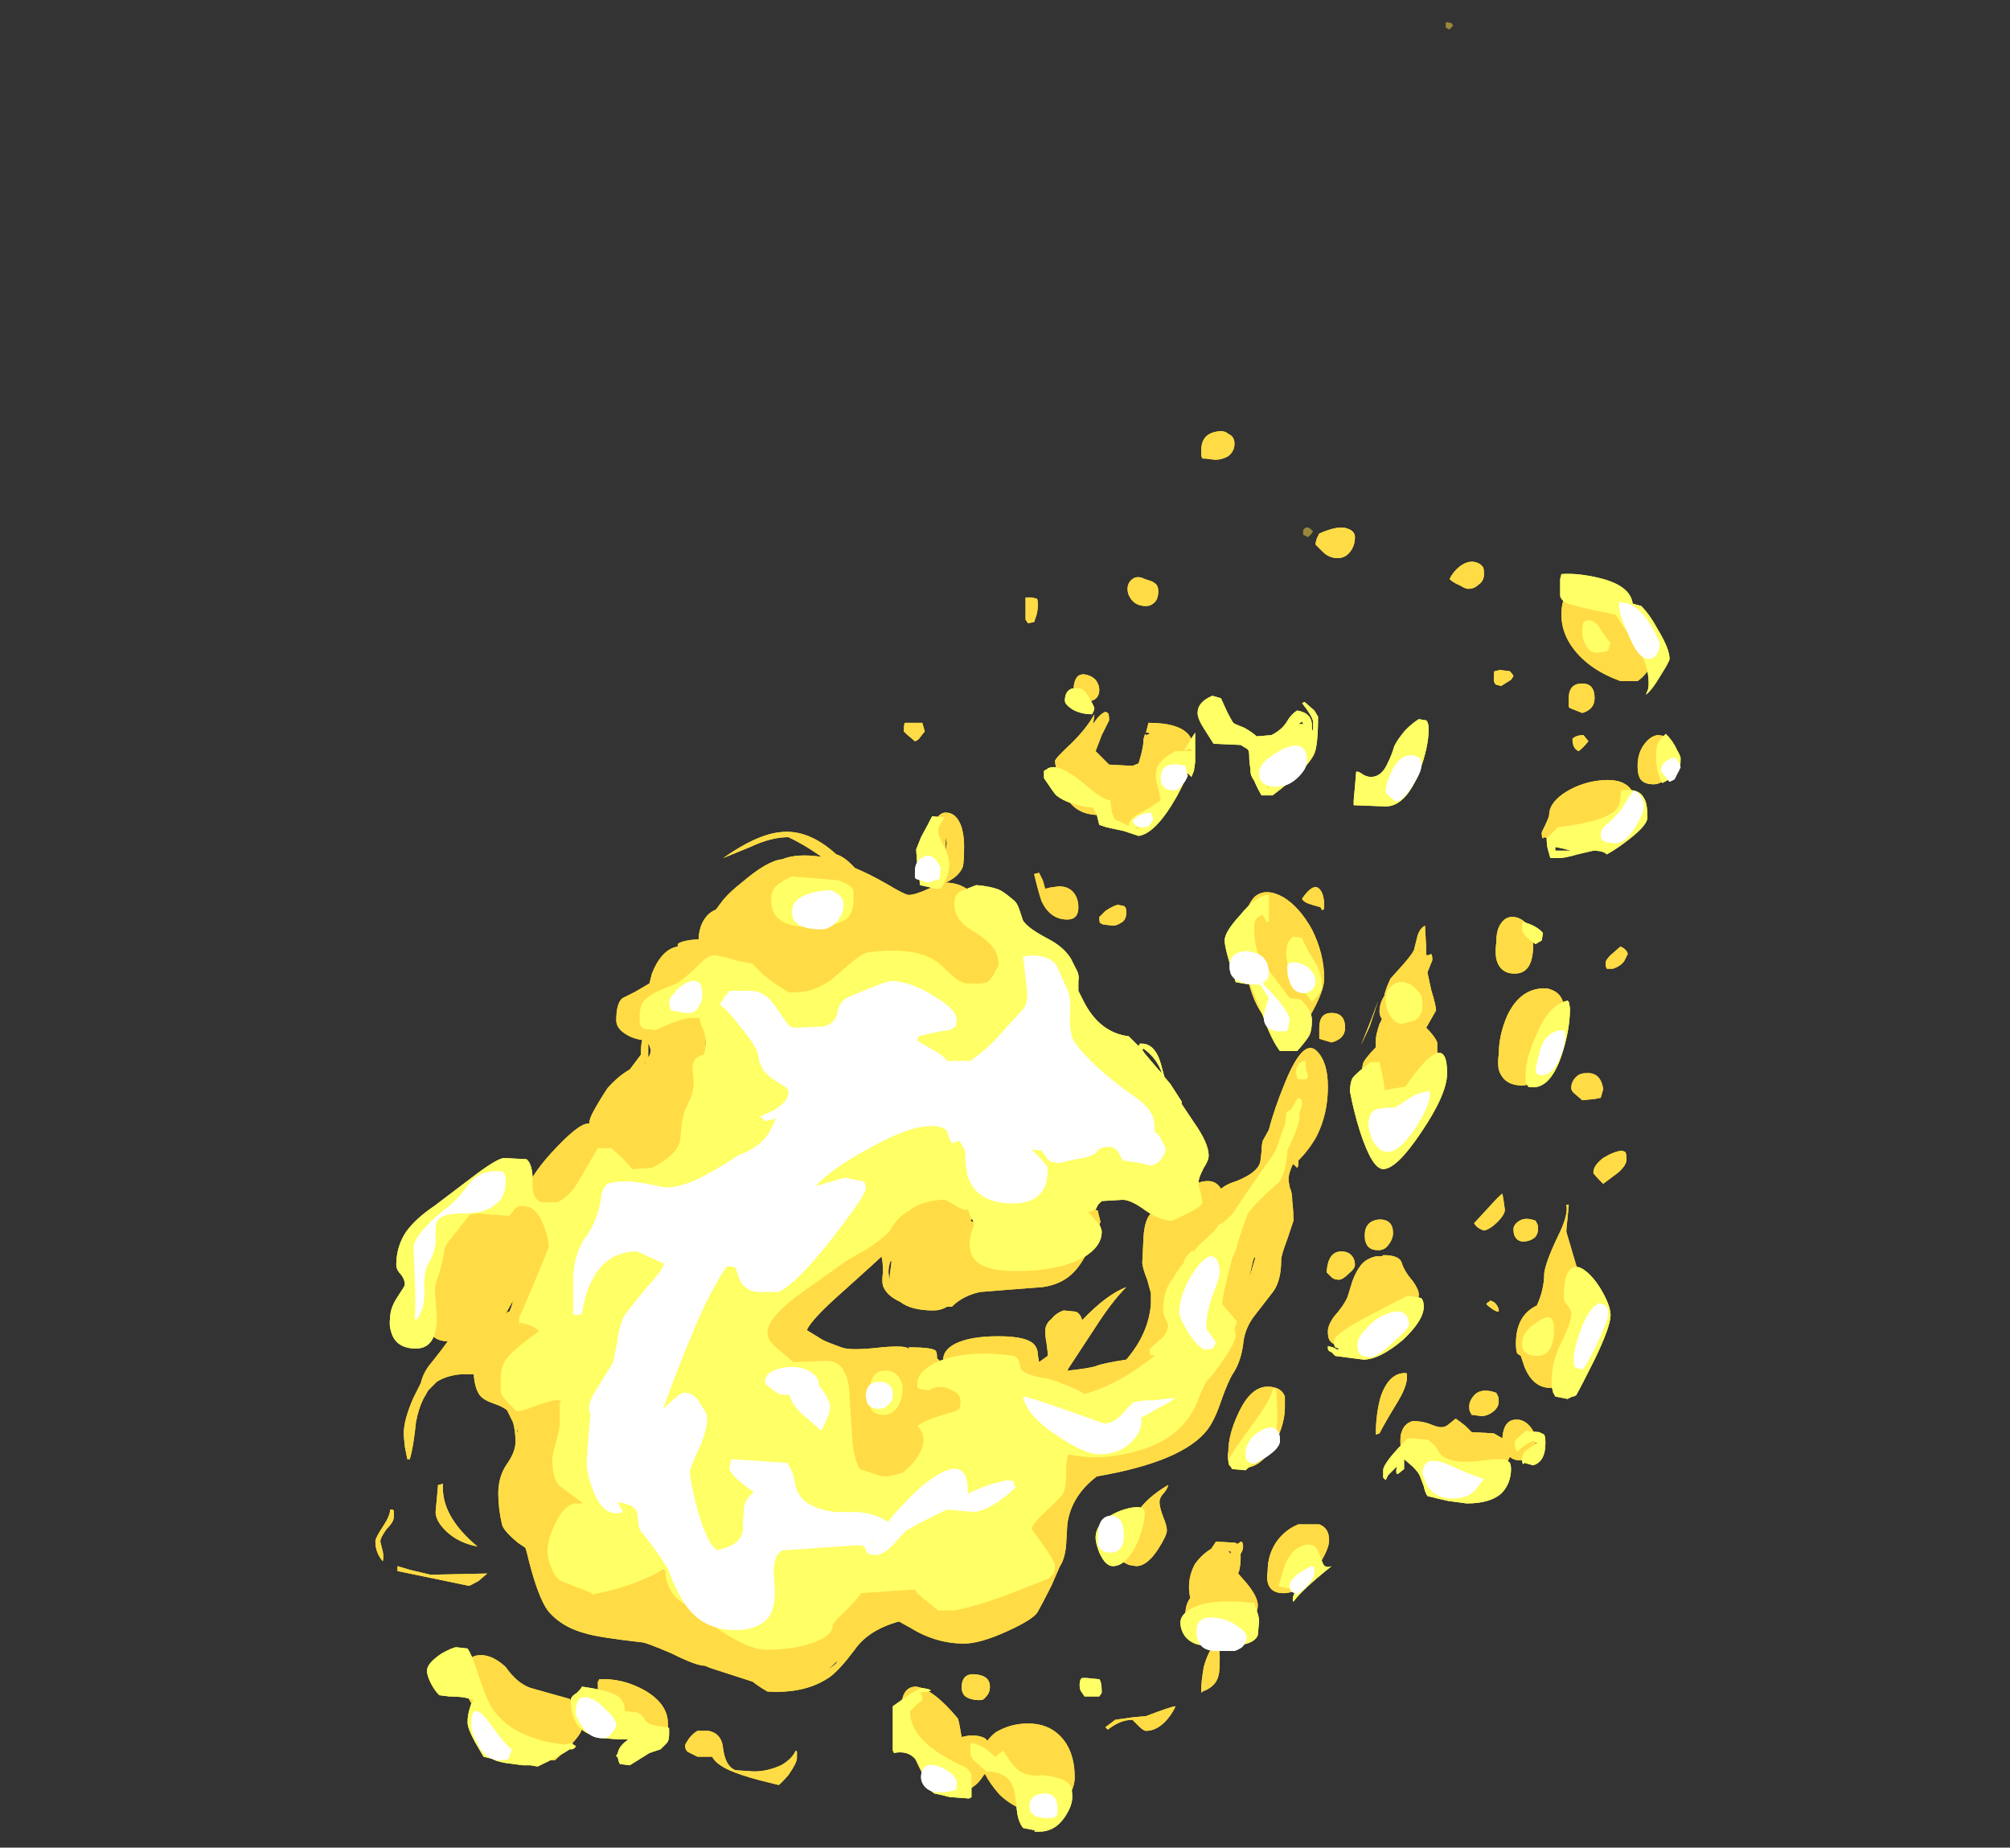 <?xml version="1.0" encoding="UTF-8" standalone="no"?>
<svg xmlns:ffdec="https://www.free-decompiler.com/flash" xmlns:xlink="http://www.w3.org/1999/xlink" ffdec:objectType="frame" height="526.05px" width="572.4px" xmlns="http://www.w3.org/2000/svg">
  <rect width="100%" height="100%" fill="#333333" stroke="none"/>
  <g transform="matrix(1.0, 0.0, 0.0, 1.0, 259.95, 395.85)">
    <use ffdec:characterId="1516" height="20.95" transform="matrix(7.0, 0.0, 0.0, 7.0, 111.15, -389.55)" width="6.1" xlink:href="#shape0"/>
    <use ffdec:characterId="1517" height="56.95" transform="matrix(7.0, 0.0, 0.0, 7.0, -153.05, -273.0)" width="53.1" xlink:href="#shape1"/>
    <use ffdec:characterId="1517" height="56.95" transform="matrix(7.0, 0.0, 0.0, 7.0, -153.05, -273.0)" width="53.1" xlink:href="#shape1"/>
  </g>
  <defs>
    <g id="shape0" transform="matrix(1.0, 0.0, 0.0, 1.0, -5.6, 20.25)">
      <path d="M11.7 -20.1 L11.55 -19.95 11.45 -20.0 Q11.4 -20.0 11.4 -20.1 11.4 -20.3 11.45 -20.25 L11.65 -20.2 11.7 -20.1 M5.95 0.55 L5.8 0.7 5.6 0.6 5.6 0.45 Q5.6 0.4 5.65 0.35 5.7 0.3 5.8 0.3 5.9 0.35 6.0 0.45 L5.95 0.55" fill="#ffdc45" fill-opacity="0.498" fill-rule="evenodd" stroke="none"/>
    </g>
    <g id="shape1" transform="matrix(1.0, 0.0, 0.0, 1.0, 28.65, 51.6)">
      <path d="M24.0 -37.65 Q23.7 -37.25 23.35 -37.25 22.85 -37.25 22.75 -37.6 22.7 -37.75 22.7 -38.0 22.7 -38.5 22.95 -38.85 23.2 -39.2 23.5 -39.25 23.8 -39.25 24.05 -39.05 24.3 -38.75 24.3 -38.25 L24.0 -37.65 M16.4 -46.1 Q16.45 -46.05 16.45 -45.8 16.45 -45.5 16.2 -45.35 16.05 -45.2 15.8 -45.2 15.7 -45.2 15.45 -45.35 15.2 -45.45 15.05 -45.6 15.2 -45.9 15.45 -46.1 15.9 -46.45 16.3 -46.2 L16.4 -46.1 M19.6 -44.15 Q19.6 -45.05 20.2 -45.3 L21.55 -45.15 Q22.35 -44.8 22.9 -44.1 23.55 -43.35 23.55 -42.6 23.1 -41.7 22.7 -41.45 L22.0 -41.45 Q20.75 -41.9 20.1 -42.75 19.6 -43.4 19.6 -44.15 M6.05 -50.6 Q5.8 -50.45 5.5 -50.45 L5.1 -50.5 5.0 -50.5 4.95 -50.6 Q4.95 -50.65 4.95 -50.85 4.95 -51.5 5.6 -51.6 5.9 -51.65 6.05 -51.5 6.3 -51.4 6.3 -51.1 6.3 -50.8 6.05 -50.6 M2.05 -44.85 Q1.95 -45.0 1.95 -45.2 1.95 -45.45 2.15 -45.6 2.35 -45.75 2.65 -45.6 L2.95 -45.5 3.1 -45.4 Q3.2 -45.3 3.2 -45.1 3.2 -44.8 3.05 -44.65 2.9 -44.5 2.7 -44.5 2.25 -44.5 2.05 -44.85 M11.0 -46.7 Q10.8 -46.45 10.5 -46.45 10.15 -46.45 9.9 -46.7 L9.6 -47.0 Q9.6 -47.1 9.65 -47.25 L9.75 -47.45 Q10.55 -47.8 10.9 -47.65 11.2 -47.55 11.2 -47.3 11.2 -46.95 11.0 -46.7 M2.95 -39.35 L2.95 -39.35 M0.65 -41.5 Q0.8 -41.3 0.8 -41.1 0.8 -40.75 0.5 -40.65 L-0.1 -40.4 -0.25 -41.0 Q-0.25 -41.85 0.3 -41.7 0.5 -41.65 0.65 -41.5 M0.9 -39.25 L0.65 -38.6 1.2 -38.05 2.15 -38.0 2.4 -38.1 2.5 -38.45 Q2.6 -38.85 2.6 -39.05 L2.6 -39.1 2.65 -39.25 2.65 -39.3 2.7 -39.25 2.85 -39.3 2.8 -39.35 2.7 -39.35 2.8 -39.75 Q4.05 -39.75 4.45 -39.25 4.6 -39.05 4.65 -38.8 L4.6 -38.55 Q4.6 -38.0 3.8 -36.75 2.95 -35.3 2.15 -35.3 L0.8 -36.0 Q0.1 -36.0 -0.3 -36.4 -0.6 -36.7 -0.65 -37.05 L-0.85 -37.6 Q-1.0 -38.0 -1.0 -38.2 -1.0 -38.3 -0.3 -38.95 0.3 -39.55 0.6 -40.1 L0.55 -39.7 Q0.8 -40.1 1.05 -40.2 L1.15 -40.15 Q1.2 -40.1 1.2 -39.85 L0.9 -39.25 M0.2 -38.65 L0.2 -38.65 M1.8 -32.3 Q1.9 -32.25 1.9 -32.05 1.9 -31.7 1.65 -31.6 1.5 -31.5 1.35 -31.5 L0.95 -31.55 0.85 -31.6 Q0.8 -31.6 0.8 -31.85 L1.05 -32.1 Q1.35 -32.3 1.55 -32.35 L1.8 -32.3 M9.45 -32.35 Q9.1 -32.45 9.05 -32.6 9.5 -33.25 9.75 -33.0 9.95 -32.8 9.95 -32.3 9.95 -32.1 9.85 -32.15 L9.8 -32.25 9.45 -32.35 M8.3 -32.65 Q8.95 -32.25 9.45 -31.35 9.95 -30.35 9.95 -29.35 9.95 -28.95 9.6 -28.25 9.15 -27.3 8.55 -27.3 7.4 -27.3 6.9 -29.1 6.65 -29.95 6.65 -30.85 6.65 -32.25 7.15 -32.7 7.6 -33.05 8.3 -32.65 M20.7 -39.0 Q20.45 -38.7 20.3 -38.6 20.05 -38.7 20.05 -39.1 20.2 -39.25 20.5 -39.25 L20.7 -39.0 M20.45 -40.15 L19.95 -40.35 19.9 -40.4 Q19.9 -40.55 19.9 -40.75 19.9 -41.35 20.45 -41.35 20.95 -41.35 20.95 -40.75 20.95 -40.3 20.45 -40.15 M17.55 -41.5 L17.15 -41.25 16.95 -41.3 Q16.85 -41.35 16.85 -41.55 16.85 -41.9 16.9 -41.85 L17.1 -41.9 17.5 -41.85 Q17.6 -41.75 17.65 -41.65 L17.55 -41.5 M19.65 -36.85 Q20.15 -37.2 20.8 -37.35 21.55 -37.5 22.0 -37.35 22.55 -37.15 22.55 -36.6 L21.3 -35.25 Q20.35 -34.75 20.0 -34.75 L19.45 -34.9 18.9 -35.1 18.85 -35.05 Q18.8 -35.05 18.8 -35.3 19.1 -35.9 19.1 -36.0 19.1 -36.45 19.65 -36.85 M14.05 -31.5 L14.1 -30.6 14.1 -30.3 14.2 -30.3 14.3 -30.35 Q14.35 -30.3 14.35 -30.1 L14.15 -29.6 14.3 -28.9 Q14.5 -28.25 14.5 -28.05 L14.1 -27.35 Q14.45 -27.0 14.55 -26.75 14.55 -26.65 14.55 -26.35 L14.55 -25.9 14.2 -24.9 Q13.65 -23.75 12.35 -23.75 11.65 -23.75 11.45 -24.35 L11.45 -25.0 Q11.45 -25.65 11.55 -25.95 11.7 -26.2 12.05 -26.55 L12.05 -26.85 Q12.05 -27.05 12.2 -27.5 L12.3 -27.7 Q12.2 -27.85 12.2 -28.0 12.2 -28.35 12.4 -28.65 L12.4 -28.7 Q12.5 -29.05 12.65 -29.35 L13.1 -29.85 Q13.5 -30.3 13.6 -30.5 L13.75 -31.1 Q13.85 -31.4 14.05 -31.5 M13.8 -30.5 L13.85 -30.45 13.8 -30.55 13.8 -30.5 M13.85 -30.35 L13.85 -30.35 M17.15 -31.6 Q17.35 -31.9 17.7 -31.85 18.0 -31.8 18.2 -31.55 18.45 -31.2 18.45 -30.7 18.45 -29.55 17.7 -29.55 17.1 -29.55 16.95 -30.15 16.9 -30.45 16.95 -30.8 16.95 -31.35 17.15 -31.6 M19.65 -28.45 L19.7 -27.85 Q19.7 -27.3 19.25 -26.3 18.7 -25.0 18.0 -25.0 17.25 -25.0 17.05 -25.65 17.0 -25.95 17.05 -26.25 17.05 -27.05 17.4 -27.85 17.95 -29.0 19.0 -28.95 19.5 -28.85 19.65 -28.45 M22.0 -30.65 Q22.25 -30.55 22.3 -30.35 L22.15 -30.05 Q22.0 -29.85 21.7 -29.75 L21.45 -29.75 Q21.4 -29.8 21.4 -30.0 21.4 -30.1 21.6 -30.3 L22.0 -30.65 M21.3 -24.85 L21.2 -24.5 20.95 -24.45 20.45 -24.4 20.1 -24.7 Q20.0 -24.8 20.0 -24.9 20.0 -25.15 20.2 -25.35 20.35 -25.5 20.6 -25.5 21.2 -25.55 21.3 -24.85 M22.2 -22.3 Q22.25 -22.2 22.25 -22.0 22.25 -21.75 21.9 -21.45 L21.3 -21.0 Q20.9 -21.4 20.9 -21.45 20.9 -21.75 21.3 -22.05 21.7 -22.3 22.05 -22.35 L22.2 -22.3 M16.05 -19.4 L16.65 -20.05 Q17.1 -20.55 17.2 -20.6 L17.25 -20.3 17.3 -19.95 Q17.3 -19.75 17.0 -19.45 16.7 -19.15 16.45 -19.1 16.15 -19.2 16.05 -19.4 M12.3 -18.05 L12.35 -18.1 Q13.0 -18.1 13.1 -17.8 13.2 -17.45 13.55 -17.05 13.8 -16.7 13.8 -16.5 13.8 -15.9 12.45 -15.1 11.3 -14.35 11.05 -14.35 10.4 -14.35 10.2 -14.6 10.1 -14.7 10.1 -15.0 10.1 -15.25 10.35 -15.6 10.75 -16.05 10.9 -16.4 L11.1 -17.05 Q11.25 -17.45 11.45 -17.7 11.65 -17.95 12.05 -18.05 L12.3 -18.05 M11.6 -18.9 Q11.6 -19.5 12.2 -19.55 12.75 -19.55 12.75 -19.0 12.75 -18.75 12.55 -18.5 12.4 -18.3 12.15 -18.3 11.75 -18.3 11.65 -18.6 11.6 -18.7 11.6 -18.9 M17.05 -15.9 L17.05 -15.8 Q16.95 -15.8 16.8 -15.9 16.65 -16.0 16.55 -16.1 16.55 -16.15 16.65 -16.2 L16.7 -16.25 Q16.95 -16.2 17.05 -15.9 M19.85 -19.6 Q19.8 -19.2 19.8 -19.05 L20.45 -16.85 19.5 -12.75 19.15 -12.7 Q18.45 -12.7 18.1 -13.55 L17.95 -14.0 17.8 -14.1 Q17.75 -14.25 17.75 -14.5 17.75 -15.65 18.6 -16.05 18.9 -16.7 18.9 -17.35 18.95 -17.8 19.45 -18.85 19.9 -19.75 19.8 -20.15 L19.9 -20.15 19.85 -19.6 M18.55 -19.5 L18.6 -19.4 Q18.65 -19.35 18.65 -19.15 18.65 -19.0 18.55 -18.85 18.35 -18.65 18.0 -18.65 17.8 -18.7 17.75 -18.8 17.65 -18.9 17.65 -19.15 17.65 -19.35 17.9 -19.5 18.15 -19.65 18.55 -19.5 M19.0 -16.15 L19.0 -16.15 M10.25 -27.95 Q10.8 -27.95 10.8 -27.35 10.8 -26.9 10.25 -26.75 L9.75 -26.9 9.75 -27.0 Q9.75 -27.1 9.75 -27.35 9.75 -27.95 10.25 -27.95 M10.1 -24.95 Q10.1 -23.85 9.65 -22.95 9.35 -22.4 8.9 -21.95 L8.9 -21.75 8.85 -21.65 8.7 -21.8 8.65 -21.75 Q8.5 -21.4 8.5 -21.2 8.5 -21.1 8.55 -20.85 8.65 -20.65 8.65 -20.3 8.7 -19.9 8.7 -19.5 L8.45 -18.75 Q8.2 -18.1 8.2 -17.9 8.2 -17.1 7.9 -16.65 L7.05 -15.55 Q6.7 -15.05 6.65 -14.45 6.55 -13.75 6.25 -13.3 6.05 -13.0 5.75 -12.15 5.5 -11.4 5.2 -11.0 4.2 -9.7 0.7 -9.1 -0.35 -8.3 -0.5 -7.15 L-0.55 -6.3 Q-0.6 -5.75 -0.8 -5.45 L-1.15 -4.65 Q-1.45 -4.05 -1.7 -3.6 -1.85 -3.3 -2.95 -2.8 -4.05 -2.3 -4.7 -2.3 -5.85 -2.3 -6.9 -2.95 L-7.35 -3.2 Q-8.6 -2.85 -9.15 -2.05 -9.75 -1.25 -10.15 -0.95 -11.15 -0.25 -12.7 -0.35 -13.05 -0.55 -13.3 -0.75 L-15.0 -1.3 -15.25 -1.4 Q-15.6 -1.4 -16.6 -1.9 -17.65 -2.35 -17.8 -2.35 -19.55 -2.55 -20.05 -2.7 -21.05 -2.95 -21.6 -3.6 -22.05 -4.15 -22.5 -6.05 L-22.55 -6.2 -22.85 -6.4 Q-23.45 -6.9 -23.5 -7.15 -23.65 -7.8 -23.65 -8.4 -23.65 -9.1 -23.3 -9.6 -22.95 -10.1 -22.95 -10.5 -22.95 -10.95 -23.05 -11.3 L-23.3 -11.8 Q-23.5 -11.95 -23.8 -12.05 -24.25 -12.2 -24.4 -12.4 -24.6 -12.65 -24.65 -13.25 L-25.2 -13.25 Q-25.75 -13.2 -26.15 -12.95 L-26.5 -12.6 -26.7 -12.25 Q-26.9 -11.85 -27.0 -11.3 -27.1 -10.3 -27.25 -9.8 L-27.35 -9.8 -27.45 -10.3 -27.5 -10.8 Q-27.5 -11.4 -27.1 -12.3 L-26.8 -12.9 Q-26.7 -13.35 -26.35 -13.75 -25.95 -14.25 -25.7 -14.6 L-25.75 -14.6 Q-26.25 -14.6 -26.5 -15.05 L-26.6 -15.55 -25.9 -18.35 Q-24.9 -20.5 -23.25 -20.5 L-22.65 -20.4 Q-22.45 -21.2 -21.5 -22.25 -20.4 -23.45 -20.0 -23.45 L-19.95 -23.45 Q-19.95 -23.65 -19.75 -24.0 -19.5 -24.45 -19.2 -24.9 -18.75 -25.4 -18.3 -25.65 L-17.85 -26.25 Q-17.85 -26.6 -17.8 -26.85 -18.15 -26.9 -18.4 -27.05 -18.85 -27.3 -18.85 -27.65 -18.85 -28.35 -18.6 -28.55 L-18.1 -28.8 -17.5 -29.15 -17.4 -29.55 Q-17.0 -30.55 -16.35 -30.65 L-16.35 -30.75 Q-16.2 -30.9 -15.5 -30.95 -15.5 -31.2 -15.4 -31.5 -15.2 -32.0 -14.8 -32.15 L-14.5 -32.55 Q-14.2 -32.9 -13.75 -33.25 -12.7 -34.15 -12.1 -34.2 -11.5 -34.45 -10.5 -34.3 -11.2 -34.8 -11.85 -35.1 -12.55 -35.1 -13.4 -34.7 L-14.5 -34.25 Q-13.15 -35.2 -12.2 -35.3 -11.05 -35.45 -9.9 -34.4 -9.55 -34.3 -9.15 -33.85 -8.55 -33.6 -7.85 -33.2 -7.1 -32.75 -6.95 -32.75 -6.7 -32.75 -6.15 -33.0 L-5.55 -33.25 Q-6.0 -33.85 -6.1 -34.1 -6.2 -34.35 -6.2 -34.8 L-5.95 -35.6 Q-5.75 -36.1 -5.45 -36.1 -5.0 -36.1 -4.8 -35.5 -4.7 -35.15 -4.7 -34.75 -4.7 -34.1 -4.75 -33.9 -4.9 -33.5 -5.45 -33.25 -4.6 -33.25 -4.05 -32.45 L-2.05 -30.4 Q-2.05 -30.05 -3.15 -29.45 -4.25 -28.9 -5.3 -28.75 L-8.35 -29.8 -9.65 -28.85 Q-10.6 -28.45 -12.55 -28.45 -12.85 -28.65 -13.4 -29.2 L-15.1 -28.75 -15.4 -23.6 Q-16.1 -20.6 -16.9 -20.6 -17.45 -20.6 -17.6 -21.05 L-17.75 -21.6 -19.15 -20.75 Q-20.0 -20.25 -20.25 -20.15 L-20.7 -20.15 Q-20.85 -20.3 -20.95 -20.45 -21.15 -20.15 -21.65 -19.85 L-21.5 -17.6 -20.6 -10.35 Q-20.15 -9.55 -19.75 -8.6 L-19.4 -8.05 -18.95 -7.45 -18.25 -6.95 -17.55 -6.95 -16.35 -5.55 Q-16.35 -5.35 -16.5 -4.75 L-16.45 -4.7 -14.15 -2.9 -13.8 -2.75 -10.05 -3.45 Q-8.95 -4.45 -8.45 -4.7 L-6.45 -4.7 -0.7 -10.35 0.4 -10.35 1.95 -10.4 2.7 -10.85 5.05 -13.25 5.6 -14.7 5.7 -16.75 5.8 -19.15 4.5 -17.5 4.0 -16.3 4.05 -15.95 4.05 -15.75 4.1 -15.4 2.75 -12.4 -0.15 -12.3 -4.75 -12.65 Q-4.75 -11.35 -5.7 -10.65 L-6.6 -9.6 Q-7.0 -9.1 -8.3 -8.85 L-8.95 -9.35 -9.8 -11.0 -10.2 -12.35 -10.55 -12.25 -12.75 -12.95 -13.1 -12.95 -12.95 -14.25 Q-12.95 -14.9 -12.3 -16.05 -11.65 -17.15 -11.05 -17.65 L-10.1 -18.5 -6.35 -20.7 -4.3 -20.0 Q-4.25 -19.65 -4.45 -19.5 -4.1 -19.35 -4.05 -19.1 L0.45 -19.95 Q0.8 -19.95 0.75 -19.85 L0.85 -19.45 0.4 -18.4 Q0.05 -17.65 -0.35 -17.3 -0.8 -16.9 -1.5 -16.8 L-2.8 -16.7 -4.05 -16.6 Q-4.75 -16.45 -5.2 -16.0 L-5.4 -16.0 Q-5.65 -15.85 -5.95 -15.85 -6.85 -15.85 -7.3 -16.2 -7.85 -16.45 -8.0 -16.85 -8.05 -17.05 -8.0 -17.4 -8.0 -17.8 -8.05 -18.0 L-8.05 -18.05 Q-8.15 -17.95 -9.65 -16.6 -10.9 -15.5 -11.1 -15.05 L-10.45 -14.65 Q-10.25 -14.55 -9.7 -14.35 -9.35 -14.2 -8.05 -14.35 -6.95 -14.45 -6.95 -14.25 L-6.95 -14.35 Q-5.95 -14.35 -5.85 -14.2 -5.8 -14.15 -5.8 -13.9 -5.55 -13.7 -5.5 -13.5 L-5.45 -13.5 -5.55 -13.85 Q-5.55 -14.25 -5.05 -14.5 -4.45 -14.8 -3.3 -14.8 -2.05 -14.8 -1.8 -14.4 -1.7 -14.25 -1.7 -14.05 L-1.65 -13.75 -1.3 -14.0 -1.3 -14.15 -1.35 -14.55 Q-1.4 -14.8 -1.4 -15.0 -1.4 -15.3 -1.15 -15.5 -0.95 -15.75 -0.65 -15.85 L-0.15 -15.8 Q0.05 -15.7 0.1 -15.45 1.1 -16.5 1.9 -16.8 1.3 -16.2 0.6 -15.1 L-0.45 -13.5 -0.5 -13.4 Q0.45 -13.5 0.7 -13.6 0.95 -13.7 1.9 -13.85 2.8 -14.9 2.9 -16.1 L2.9 -16.3 Q2.9 -16.4 2.9 -16.55 L2.75 -17.1 Q2.55 -17.6 2.55 -17.8 L2.6 -18.85 Q2.65 -19.6 2.95 -19.85 L4.4 -20.85 Q5.4 -21.4 5.75 -20.8 6.0 -21.0 6.35 -21.1 7.25 -21.45 7.35 -21.9 L7.4 -22.3 Q7.4 -22.55 7.45 -22.75 L7.7 -23.2 Q7.9 -24.0 8.35 -25.1 9.1 -26.95 9.65 -26.4 10.1 -25.95 10.1 -24.95 M11.05 -18.1 Q11.2 -17.95 11.2 -17.7 11.2 -17.55 10.95 -17.35 10.7 -17.1 10.55 -17.1 10.35 -17.1 10.25 -17.2 L10.05 -17.4 Q10.1 -18.25 10.65 -18.25 10.9 -18.25 11.05 -18.1 M7.1 -18.0 L7.05 -17.85 6.9 -17.2 7.0 -17.5 7.15 -18.0 7.1 -18.0 M8.35 -11.9 Q8.35 -11.25 7.95 -10.45 7.4 -9.45 6.7 -9.45 6.15 -9.45 6.05 -9.75 6.0 -9.9 6.05 -10.1 6.05 -10.8 6.45 -11.65 6.95 -12.75 7.65 -12.75 8.2 -12.75 8.35 -12.35 8.35 -12.3 8.35 -11.9 M9.75 -7.15 Q10.15 -7.0 10.15 -6.5 10.15 -6.1 9.6 -5.3 9.0 -4.35 8.3 -4.35 7.75 -4.35 7.65 -4.8 7.6 -5.0 7.65 -5.25 7.65 -5.95 8.05 -6.5 8.4 -6.95 8.9 -7.15 L9.75 -7.15 M3.4 -7.45 Q3.55 -7.1 3.55 -6.9 3.55 -6.7 3.2 -6.15 2.75 -5.45 2.3 -5.45 L2.0 -5.5 1.8 -5.6 1.8 -6.25 2.35 -7.65 Q2.75 -8.25 3.6 -8.75 3.6 -8.65 3.45 -8.45 3.25 -8.25 3.25 -8.05 3.25 -7.85 3.4 -7.45 M5.35 -6.15 L5.55 -6.45 6.35 -6.4 6.4 -6.35 6.5 -6.4 6.55 -6.45 Q6.65 -6.45 6.65 -6.25 6.65 -6.1 6.55 -5.95 L6.55 -5.75 Q6.55 -5.55 6.5 -5.3 L6.45 -5.15 6.8 -4.75 Q7.25 -4.2 7.25 -3.85 7.25 -3.45 6.75 -3.0 6.35 -2.65 5.7 -2.3 L5.65 -2.3 Q5.7 -2.05 5.7 -1.7 5.7 -1.15 5.65 -1.0 5.55 -0.55 5.0 -0.35 L4.95 -0.3 4.95 -0.5 Q4.95 -0.75 5.05 -1.35 5.25 -2.05 5.55 -2.35 4.65 -2.65 4.45 -2.85 L4.3 -3.45 Q4.3 -3.9 4.5 -4.15 4.45 -4.4 4.45 -4.6 4.45 -5.1 4.7 -5.55 5.0 -5.95 5.35 -6.15 M6.15 -5.95 L6.15 -6.05 6.05 -6.05 6.15 -5.95 M18.35 -11.1 Q18.55 -10.85 18.55 -10.55 18.55 -10.2 18.45 -10.05 18.35 -9.75 17.95 -9.75 17.65 -9.75 17.5 -9.9 17.4 -9.55 16.9 -9.35 L16.05 -9.15 Q15.7 -9.15 15.35 -9.3 14.9 -9.45 14.7 -9.7 L13.55 -9.75 13.1 -10.05 Q13.05 -10.2 13.05 -10.55 13.05 -10.8 13.1 -10.9 13.2 -11.25 13.55 -11.35 13.9 -11.35 14.2 -11.25 14.55 -11.1 14.7 -11.1 14.9 -11.1 15.05 -11.25 L15.3 -11.45 Q15.45 -11.35 15.7 -11.15 L15.95 -10.9 16.85 -10.85 17.2 -10.65 Q17.25 -11.5 17.9 -11.4 18.15 -11.35 18.35 -11.1 M16.95 -12.5 L17.0 -12.4 Q17.05 -12.35 17.05 -12.15 17.05 -11.85 16.7 -11.65 16.5 -11.55 16.35 -11.55 L16.0 -11.6 15.95 -11.6 15.9 -11.7 Q15.85 -11.75 15.85 -11.95 15.85 -12.2 16.1 -12.45 16.4 -12.7 16.95 -12.5 M12.95 -12.15 Q12.4 -11.25 12.2 -10.85 L12.05 -10.8 Q12.05 -11.65 12.25 -12.35 12.6 -13.35 13.3 -13.3 13.4 -12.9 12.95 -12.15 M11.45 -26.65 L11.85 -27.65 12.15 -28.45 Q12.0 -28.0 11.8 -27.4 L11.45 -26.65 M3.55 0.8 Q3.15 1.25 2.7 1.25 2.6 1.25 2.4 1.05 L2.15 0.8 Q1.65 0.8 1.15 1.2 L1.05 1.1 1.45 0.8 2.15 0.7 2.7 0.65 Q3.75 0.25 3.9 0.25 3.8 0.5 3.55 0.8 M-1.75 -44.8 Q-1.7 -44.8 -1.7 -44.55 -1.7 -44.35 -1.75 -44.15 L-1.85 -43.85 -2.1 -43.8 -2.2 -43.95 -2.2 -44.85 -1.95 -44.85 -1.75 -44.8 M-6.3 -39.4 L-6.5 -39.15 Q-6.55 -39.05 -6.7 -39.0 L-7.05 -39.3 -7.15 -39.4 Q-7.15 -39.75 -7.1 -39.75 L-6.4 -39.75 -6.3 -39.4 M-8.2 -31.15 L-8.2 -31.15 M-1.85 -33.6 L-1.65 -33.65 -1.5 -33.35 -1.4 -33.0 -1.2 -33.05 -0.85 -33.1 Q-0.35 -33.1 -0.15 -32.7 -0.05 -32.5 -0.05 -32.25 -0.05 -31.75 -0.5 -31.75 -1.2 -31.75 -1.55 -32.5 -1.7 -32.95 -1.85 -33.6 M-5.4 -34.85 L-5.45 -35.1 -5.45 -34.55 -5.4 -34.85 M-23.2 -15.8 Q-23.1 -16.0 -23.05 -16.25 L-23.3 -15.8 -23.35 -15.7 -23.25 -15.8 -23.2 -15.8 M-26.15 -8.2 L-26.1 -8.75 -25.9 -8.8 Q-26.0 -7.5 -24.5 -6.25 -25.3 -6.4 -25.8 -6.9 -26.2 -7.3 -26.2 -7.65 L-26.15 -8.2 M-27.95 -7.75 L-27.9 -7.7 -27.9 -7.45 Q-27.9 -7.25 -28.2 -6.95 -28.45 -6.6 -28.45 -6.45 L-28.35 -6.05 Q-28.3 -5.8 -28.35 -5.65 -28.65 -6.0 -28.65 -6.45 -28.65 -6.6 -28.35 -7.05 -28.05 -7.5 -28.05 -7.75 L-27.95 -7.75 M-24.45 -4.85 Q-24.8 -4.65 -24.85 -4.65 L-26.05 -4.9 -27.75 -5.25 -27.75 -5.45 -27.25 -5.3 -26.4 -5.1 -24.1 -5.15 -24.45 -4.85 M-24.6 -1.8 Q-24.0 -1.95 -23.35 -1.35 -22.9 -0.7 -22.35 -0.5 L-20.75 -0.05 Q-20.6 0.1 -20.4 0.5 -20.25 0.95 -20.25 1.15 -20.25 1.45 -21.35 2.45 -22.75 2.45 -24.0 1.05 -25.15 -0.15 -25.15 -1.05 -25.15 -1.6 -24.6 -1.8 M-7.7 -17.85 Q-7.85 -17.4 -7.7 -17.05 L-7.7 -17.0 Q-7.75 -17.2 -7.7 -17.45 L-7.65 -17.85 -7.7 -17.85 M-17.45 -26.45 Q-17.5 -26.65 -17.55 -26.7 L-17.55 -26.15 Q-17.45 -26.25 -17.45 -26.45 M-17.7 -25.9 L-17.65 -25.9 -17.65 -25.95 -17.7 -25.9 M-22.85 -10.95 L-22.9 -11.05 -22.85 -10.8 -22.85 -10.95 M-17.7 -0.4 Q-16.75 0.15 -16.75 0.95 -16.75 1.3 -16.75 1.4 L-17.85 1.95 Q-18.55 1.65 -19.1 0.8 -19.6 0.0 -19.6 -0.55 L-19.6 -0.75 Q-19.55 -0.8 -19.55 -0.85 -18.6 -0.9 -17.7 -0.4 M-9.45 -2.75 L-9.45 -2.75 M-9.85 -1.6 Q-10.0 -1.45 -10.25 -1.25 -10.0 -1.4 -9.9 -1.5 L-9.85 -1.6 M-3.65 -0.55 Q-3.65 -0.3 -3.8 -0.15 -3.9 0.0 -4.05 0.0 -4.5 0.0 -4.7 -0.2 -4.8 -0.35 -4.8 -0.5 -4.8 -1.1 -4.25 -1.05 -3.65 -1.0 -3.65 -0.55 M-0.2 3.15 Q-0.2 3.5 -0.45 3.95 -0.8 4.6 -1.45 4.6 -2.45 4.6 -3.25 3.85 -3.65 3.4 -3.85 3.0 L-3.9 3.05 Q-4.25 3.6 -4.65 3.65 L-5.15 3.95 Q-6.1 3.95 -6.8 2.1 L-7.25 0.35 Q-7.25 -0.55 -6.65 -0.55 -5.95 -0.45 -4.95 0.75 -4.9 0.9 -4.8 1.5 L-4.55 1.45 Q-4.15 1.4 -3.85 1.55 L-3.75 1.65 Q-3.6 1.45 -3.4 1.3 -2.8 0.95 -2.1 0.95 -1.3 0.95 -0.8 1.45 -0.2 2.05 -0.2 3.15 M-11.5 2.1 L-11.5 2.35 Q-11.5 2.55 -11.85 3.05 -12.2 3.45 -12.25 3.45 L-13.05 3.25 Q-13.8 3.05 -14.25 2.85 -14.8 2.6 -14.95 2.3 L-15.55 2.3 -15.95 2.1 Q-16.05 2.0 -16.05 1.85 -16.05 1.8 -15.95 1.65 -15.8 1.4 -15.55 1.25 L-15.1 1.25 Q-14.55 1.35 -14.5 2.0 -14.4 2.7 -14.0 2.85 L-13.25 2.9 Q-12.7 2.9 -12.15 2.65 -11.7 2.4 -11.55 2.05 L-11.5 2.1" fill="#ffdc45" fill-rule="evenodd" stroke="none"/>
      <path d="M23.65 -41.7 Q23.3 -41.1 23.05 -40.9 23.05 -40.95 23.1 -41.05 23.15 -41.15 23.15 -41.35 23.15 -42.1 22.7 -42.8 L21.8 -44.15 Q20.05 -44.5 19.75 -44.65 19.6 -44.75 19.55 -44.9 L19.55 -45.6 19.6 -45.8 Q20.25 -45.85 21.1 -45.65 22.4 -45.35 22.5 -44.6 L22.85 -44.5 Q23.2 -44.15 23.55 -43.5 24.0 -42.75 24.0 -42.35 24.0 -42.25 23.65 -41.7 M23.7 -37.3 Q23.6 -37.45 23.5 -37.85 23.45 -38.2 23.45 -38.3 23.45 -38.65 23.5 -38.85 23.6 -39.1 23.85 -39.3 24.15 -39.0 24.3 -38.65 24.45 -38.4 24.45 -38.3 24.45 -37.9 24.35 -37.75 24.2 -37.55 23.7 -37.3 M21.5 -42.7 L21.4 -42.65 21.05 -42.6 Q20.7 -42.6 20.55 -43.0 20.45 -43.2 20.45 -43.4 20.45 -43.75 20.5 -43.85 20.8 -44.05 21.1 -43.7 21.45 -43.15 21.6 -43.0 L21.5 -42.7 M9.7 -40.0 Q9.7 -38.85 9.55 -38.5 9.25 -37.85 7.85 -36.8 L7.4 -36.8 Q7.2 -37.15 7.1 -37.4 6.95 -37.6 6.95 -37.8 L6.95 -37.9 Q6.9 -38.1 6.9 -38.4 6.9 -38.65 6.8 -38.7 L6.55 -38.85 5.45 -38.9 5.1 -39.45 Q4.8 -39.9 4.8 -40.15 4.8 -40.6 5.4 -40.85 L5.75 -40.75 6.0 -40.2 Q6.15 -39.9 6.25 -39.75 6.3 -39.7 6.7 -39.55 7.05 -39.35 7.2 -39.2 L7.8 -39.25 Q8.2 -39.45 8.4 -39.75 8.6 -40.1 8.85 -40.25 9.45 -40.15 9.45 -39.65 L9.45 -39.5 9.5 -39.4 9.5 -39.8 Q9.45 -40.05 9.05 -40.55 L9.15 -40.6 9.55 -40.25 9.7 -40.0 M9.1 -39.7 L9.05 -39.8 8.9 -39.7 9.1 -39.7 M7.65 -37.15 L7.65 -37.1 7.7 -37.15 7.65 -37.15 M11.15 -36.6 L11.2 -37.15 11.25 -37.75 Q11.3 -37.8 11.45 -37.7 11.65 -37.55 11.85 -37.55 12.3 -37.55 12.55 -38.15 12.7 -38.45 12.8 -38.8 12.95 -39.1 13.25 -39.45 13.55 -39.75 13.8 -39.9 L14.1 -39.85 Q14.2 -39.75 14.2 -39.5 14.2 -38.75 13.8 -37.7 13.25 -36.35 12.45 -36.35 L11.15 -36.4 11.15 -36.6 M4.7 -39.35 L4.7 -38.15 4.65 -37.8 4.55 -37.55 Q4.5 -37.6 4.4 -37.7 4.25 -37.3 3.95 -36.75 3.1 -35.25 2.4 -35.15 L1.8 -35.35 1.1 -35.5 0.8 -35.6 0.7 -36.0 0.55 -36.3 Q-0.45 -36.4 -0.95 -36.8 -1.05 -36.9 -1.45 -37.5 L-1.45 -37.8 -1.35 -37.85 Q-1.25 -37.95 -1.05 -37.95 -0.65 -37.95 0.15 -37.3 0.95 -36.6 1.25 -36.6 L1.3 -36.2 Q1.35 -35.95 1.45 -35.8 1.65 -35.75 1.9 -35.6 L2.0 -35.55 2.0 -35.6 Q2.0 -35.85 2.5 -36.1 3.2 -36.5 3.3 -36.6 L3.2 -37.1 Q3.1 -37.4 3.1 -37.6 3.1 -37.9 3.25 -38.1 3.45 -38.35 3.9 -38.6 L4.55 -38.6 Q4.55 -38.7 4.45 -38.7 L4.25 -38.6 4.5 -39.05 4.7 -39.35 M0.4 -40.75 Q0.55 -40.5 0.6 -40.35 0.6 -40.25 0.5 -40.1 0.05 -40.1 -0.3 -40.3 -0.6 -40.5 -0.6 -40.65 -0.6 -41.05 -0.3 -41.15 L0.05 -41.15 Q0.25 -41.05 0.4 -40.75 M2.4 -35.55 L2.25 -35.45 2.4 -35.45 2.4 -35.55 M7.7 -32.75 L7.7 -31.65 Q7.6 -31.65 7.55 -31.75 L7.45 -31.95 7.25 -31.85 Q7.1 -31.7 7.1 -31.45 7.1 -30.65 7.35 -30.15 7.45 -30.0 8.55 -28.55 L9.0 -28.5 Q9.25 -28.25 9.35 -28.05 9.45 -27.85 9.45 -27.65 9.45 -27.25 9.35 -27.05 9.25 -26.85 8.85 -26.4 L8.15 -26.4 Q7.8 -26.85 7.45 -27.85 L6.95 -29.1 6.35 -29.2 Q5.9 -30.55 5.9 -30.9 5.9 -31.25 6.55 -31.95 7.2 -32.75 7.7 -32.75 M8.5 -30.85 Q8.6 -31.0 8.7 -31.05 L9.05 -31.0 Q9.15 -30.7 9.55 -30.05 9.85 -29.6 9.85 -29.1 L9.85 -28.9 Q9.75 -28.7 9.45 -28.4 L8.65 -29.5 Q8.4 -29.95 8.4 -30.4 8.4 -30.65 8.5 -30.85 M22.0 -36.7 Q22.0 -36.95 22.05 -37.0 22.75 -37.1 22.95 -36.7 23.1 -36.5 23.1 -35.9 23.1 -35.6 22.4 -35.05 21.9 -34.65 21.45 -34.4 21.3 -34.55 20.9 -34.55 L20.25 -34.4 Q19.75 -34.25 19.5 -34.25 L19.15 -34.25 19.05 -34.6 Q19.0 -34.8 19.0 -35.05 L19.45 -35.5 Q21.45 -35.75 21.85 -36.25 22.0 -36.45 22.0 -36.7 M12.7 -29.05 Q12.9 -29.25 13.2 -29.2 13.5 -29.15 13.7 -28.9 13.95 -28.7 13.95 -28.35 13.95 -28.1 13.9 -27.95 13.85 -27.8 13.65 -27.65 L13.1 -27.5 Q12.75 -27.55 12.55 -28.0 12.45 -28.25 12.45 -28.45 12.45 -28.9 12.7 -29.05 M19.6 -34.65 L19.35 -34.7 19.35 -34.55 20.0 -34.55 19.6 -34.65 M18.85 -31.2 L18.8 -30.9 18.55 -30.75 Q18.0 -31.1 18.0 -31.4 L18.0 -31.6 18.05 -31.65 Q18.6 -31.5 18.85 -31.2 M19.9 -28.4 L19.95 -28.15 Q19.95 -27.25 19.6 -26.2 19.1 -24.75 18.25 -24.95 18.2 -25.05 18.15 -25.1 L18.15 -25.45 Q18.15 -26.15 18.6 -27.1 19.1 -28.3 19.85 -28.45 L19.9 -28.4 M12.2 -25.95 Q12.4 -25.15 12.4 -24.8 L12.6 -24.85 13.25 -24.95 Q14.95 -27.4 14.95 -25.5 14.95 -24.65 13.9 -23.1 12.9 -21.6 12.35 -21.6 11.9 -21.6 11.4 -23.15 11.15 -23.95 11.0 -24.75 11.0 -25.1 11.1 -25.3 11.3 -25.55 11.85 -25.95 L12.2 -25.95 M13.7 -16.4 L13.9 -16.35 Q14.0 -16.25 14.0 -16.0 14.0 -15.45 13.15 -14.65 12.2 -13.85 11.55 -13.85 L11.15 -13.9 10.4 -14.0 10.25 -14.15 Q10.1 -14.2 10.1 -14.3 L10.1 -14.4 10.3 -14.35 10.5 -14.25 10.55 -14.3 10.4 -14.35 Q10.35 -14.4 10.35 -14.6 10.35 -14.9 11.8 -15.65 12.55 -16.05 13.35 -16.45 L13.7 -16.4 M18.65 -15.4 Q19.3 -15.85 19.3 -15.1 19.3 -14.0 18.6 -14.0 18.2 -14.0 18.05 -14.25 18.0 -14.35 18.0 -14.5 18.0 -15.0 18.65 -15.4 M19.85 -16.05 Q19.7 -16.2 19.7 -16.4 19.7 -17.35 20.0 -17.55 20.25 -17.75 20.65 -17.4 21.0 -17.1 21.3 -16.55 21.6 -16.0 21.6 -15.65 21.6 -15.2 20.95 -13.85 20.4 -12.75 20.2 -12.4 L20.1 -12.35 20.05 -12.35 19.85 -12.25 19.35 -12.35 19.3 -12.45 Q19.25 -12.5 19.25 -12.6 19.2 -12.7 19.2 -12.9 19.2 -13.8 19.6 -14.55 20.0 -15.35 20.0 -15.7 20.0 -15.9 19.85 -16.05 M9.2 -25.7 Q9.25 -25.5 9.3 -25.35 L9.2 -25.25 8.9 -25.25 8.85 -25.3 8.8 -25.55 Q8.8 -25.75 8.95 -25.9 9.05 -26.0 9.2 -26.0 L9.2 -25.7 M8.55 -24.0 L8.6 -24.0 Q8.8 -24.4 8.9 -24.5 L9.0 -24.45 Q9.05 -24.45 9.05 -24.2 L8.95 -23.9 8.95 -23.75 Q8.95 -23.4 8.45 -22.35 8.4 -21.45 8.1 -21.05 7.55 -20.6 7.05 -20.05 L6.85 -19.8 Q6.7 -19.45 6.45 -18.65 6.35 -18.25 6.2 -17.95 L6.15 -17.75 Q5.8 -16.4 5.8 -16.1 L6.4 -15.4 6.3 -15.1 6.35 -14.85 Q6.35 -14.55 5.75 -13.7 5.4 -13.2 5.15 -12.95 4.95 -12.55 4.85 -12.3 4.3 -10.7 2.4 -10.15 0.85 -9.7 -0.45 -10.0 -0.55 -9.8 -0.55 -9.25 -0.55 -8.7 -0.65 -8.45 -0.75 -8.25 -1.35 -7.7 -1.95 -7.15 -1.95 -6.95 -1.0 -5.7 -1.0 -5.45 -1.0 -5.2 -1.1 -5.1 L-1.25 -4.95 -2.9 -4.3 Q-4.25 -3.8 -5.1 -3.65 L-5.75 -3.65 -6.25 -4.05 Q-6.65 -4.35 -6.7 -4.5 L-8.9 -4.35 Q-9.0 -4.15 -9.55 -3.6 -10.05 -3.15 -10.05 -3.0 -10.05 -2.65 -10.8 -2.35 -11.6 -2.05 -12.75 -2.05 -13.7 -2.05 -15.6 -3.55 -15.75 -3.7 -16.35 -4.1 -16.85 -4.6 -16.85 -5.25 L-16.9 -5.35 Q-17.35 -5.05 -18.15 -4.75 -19.0 -4.45 -19.8 -4.3 -20.0 -4.45 -20.35 -4.55 L-21.1 -4.85 Q-21.35 -5.0 -21.5 -5.4 -21.65 -5.75 -21.65 -6.05 -21.65 -6.5 -21.35 -7.15 -21.0 -7.9 -20.55 -8.0 L-20.2 -8.0 -21.2 -8.75 Q-21.45 -9.05 -21.45 -9.8 -21.45 -10.0 -21.3 -10.5 -21.15 -11.05 -21.15 -11.25 L-21.15 -12.05 -21.1 -12.15 Q-21.1 -12.2 -21.3 -12.2 -21.45 -12.2 -22.05 -12.0 -22.65 -11.75 -22.9 -11.75 -23.45 -12.25 -23.55 -12.5 L-23.55 -13.05 Q-23.55 -13.6 -23.3 -13.9 -23.05 -14.25 -22.0 -15.0 -22.05 -15.1 -22.25 -15.2 -22.5 -15.3 -22.75 -15.35 L-22.8 -15.3 -22.8 -15.55 -22.2 -16.95 -21.6 -18.4 Q-21.6 -18.8 -21.8 -19.3 -22.1 -20.1 -22.65 -20.1 -22.9 -20.1 -23.0 -19.95 L-23.2 -19.7 -23.95 -19.75 -24.45 -19.8 -24.8 -19.75 -25.4 -19.0 Q-25.85 -18.45 -25.85 -18.3 -25.9 -17.8 -26.2 -16.9 -26.25 -16.8 -26.2 -16.3 -26.15 -15.7 -26.15 -15.45 -26.2 -14.3 -27.0 -14.3 -27.8 -14.3 -28.0 -14.95 -28.1 -15.25 -28.05 -15.55 -28.05 -15.95 -27.75 -16.4 -27.45 -16.85 -27.45 -16.9 -27.45 -17.1 -27.6 -17.3 -27.8 -17.5 -27.8 -17.7 -27.8 -18.45 -27.4 -19.05 -27.0 -19.6 -26.25 -20.1 L-24.8 -21.2 Q-23.7 -22.05 -23.4 -22.05 L-22.5 -22.0 Q-22.25 -21.8 -22.25 -21.1 -22.3 -20.4 -21.9 -20.25 L-21.25 -20.25 Q-20.7 -20.5 -20.3 -21.25 L-19.6 -22.45 -19.05 -22.45 -18.6 -22.05 -18.2 -21.6 -17.4 -21.65 Q-16.4 -22.15 -16.25 -22.75 L-16.2 -23.35 Q-16.15 -23.75 -16.05 -24.0 L-15.8 -24.55 Q-15.7 -24.9 -15.7 -25.15 L-15.75 -25.7 Q-15.75 -26.15 -15.3 -26.25 L-15.25 -26.4 -15.2 -26.75 Q-15.2 -26.95 -15.3 -27.25 -15.45 -27.55 -15.45 -27.7 L-15.45 -27.75 -15.75 -27.75 Q-16.2 -27.75 -17.25 -27.25 L-17.7 -27.3 -17.85 -27.4 Q-17.9 -27.5 -17.9 -27.75 -17.9 -28.25 -17.75 -28.4 -17.5 -28.75 -16.5 -29.1 -16.25 -29.2 -15.65 -29.75 -15.15 -30.3 -14.85 -30.3 L-14.35 -30.2 Q-13.9 -30.05 -13.3 -29.95 -12.8 -29.35 -11.85 -28.8 -10.95 -28.7 -10.1 -29.3 L-9.4 -29.9 Q-9.0 -30.25 -8.7 -30.4 -6.6 -30.7 -5.7 -29.95 L-5.1 -29.4 Q-4.8 -29.15 -4.5 -29.15 L-4.0 -29.15 -3.75 -29.2 Q-3.5 -29.45 -3.4 -29.7 -3.3 -29.85 -3.3 -29.9 -3.3 -30.4 -3.6 -30.7 -3.75 -30.9 -4.2 -31.2 -4.65 -31.45 -4.8 -31.65 -5.1 -31.95 -5.1 -32.4 -5.1 -32.75 -4.85 -32.9 L-4.2 -33.15 Q-3.6 -33.1 -3.25 -32.95 -3.05 -32.85 -2.7 -32.55 -2.55 -32.45 -2.45 -32.15 L-2.3 -31.7 Q-2.1 -31.4 -1.35 -31.0 -0.65 -30.65 -0.35 -30.15 L-0.15 -29.75 Q0.0 -29.5 -0.05 -29.25 L-0.05 -28.85 0.15 -28.45 Q0.8 -27.15 2.0 -27.0 L2.4 -26.6 2.45 -26.7 Q3.05 -26.75 3.3 -25.9 L3.45 -25.35 3.7 -25.05 4.15 -24.35 4.15 -24.25 4.65 -23.5 Q5.25 -22.65 5.25 -22.15 5.25 -21.95 5.05 -21.65 4.85 -21.25 4.85 -21.15 4.8 -21.0 4.9 -20.75 L5.0 -20.25 Q5.0 -20.1 4.4 -19.8 3.8 -19.5 3.75 -19.5 3.3 -19.5 2.7 -19.9 2.1 -20.35 1.75 -20.35 L0.9 -20.3 0.75 -20.15 0.65 -19.95 0.35 -19.85 0.8 -19.35 Q0.9 -19.15 0.9 -19.05 0.9 -18.45 0.15 -18.0 -0.85 -17.45 -2.6 -17.45 -4.3 -17.45 -4.45 -18.3 -4.55 -18.7 -4.3 -19.3 -4.3 -19.5 -4.45 -19.7 L-4.55 -19.95 Q-4.75 -19.9 -5.1 -20.15 -5.45 -20.35 -5.5 -20.35 -6.35 -20.35 -6.95 -19.9 -7.4 -19.65 -7.65 -19.2 -7.8 -18.9 -8.65 -18.35 -9.55 -17.85 -9.65 -17.75 L-11.55 -16.4 Q-12.7 -15.5 -12.7 -14.95 -12.7 -14.65 -12.35 -14.35 L-11.65 -13.75 -10.3 -13.8 Q-9.75 -13.8 -9.55 -13.3 -9.35 -12.95 -9.35 -12.15 L-9.25 -10.7 Q-9.2 -9.85 -8.95 -9.4 L-8.35 -9.2 Q-8.1 -9.1 -7.85 -9.1 L-7.55 -9.15 -7.2 -9.25 Q-6.65 -9.7 -6.45 -10.15 -6.2 -10.75 -6.6 -11.15 -6.2 -11.45 -5.05 -11.75 L-4.9 -11.85 Q-4.85 -11.9 -4.85 -12.15 -4.85 -12.5 -5.3 -12.65 -5.7 -12.85 -6.15 -12.6 L-6.5 -12.65 Q-6.55 -12.7 -6.6 -12.7 L-6.6 -12.9 Q-6.6 -13.3 -6.0 -13.65 -5.2 -14.1 -3.75 -14.1 L-3.05 -14.05 -2.65 -14.0 Q-2.5 -13.9 -2.45 -13.75 L-2.4 -13.5 Q-2.3 -13.25 -1.45 -13.1 -1.25 -13.1 -0.65 -12.85 0.0 -12.6 0.2 -12.45 1.45 -12.8 2.65 -13.7 L3.05 -14.0 2.9 -14.05 2.9 -14.0 Q2.85 -14.0 2.85 -14.25 2.85 -14.3 3.2 -14.6 3.55 -14.85 3.6 -15.2 3.6 -15.3 3.5 -15.5 3.4 -15.7 3.4 -15.9 3.4 -16.6 3.75 -17.1 L3.8 -17.15 Q3.95 -17.45 4.25 -17.8 4.25 -18.0 4.55 -18.25 L4.65 -18.3 4.6 -18.2 4.85 -18.5 5.5 -19.1 Q5.65 -19.35 5.75 -19.4 L5.75 -19.35 6.2 -19.75 6.8 -20.65 7.95 -22.3 8.05 -22.55 8.2 -23.0 8.35 -23.4 8.4 -23.75 Q8.4 -23.95 8.55 -24.0 M3.35 -25.5 Q3.15 -26.1 2.6 -26.5 L2.55 -26.45 2.65 -26.3 3.2 -25.65 3.35 -25.5 M5.7 -17.35 L5.7 -17.35 M8.05 -11.55 Q8.05 -10.95 7.8 -10.5 7.55 -10.05 6.75 -9.35 L6.2 -9.4 6.15 -9.5 Q6.05 -9.55 6.05 -9.75 6.05 -9.85 6.95 -11.1 7.85 -12.3 7.85 -12.65 L8.0 -12.65 8.05 -11.55 M2.35 -7.85 Q2.65 -7.85 2.65 -7.6 2.65 -7.15 2.35 -6.4 1.9 -5.45 1.35 -5.45 1.05 -5.45 0.8 -6.0 0.65 -6.4 0.65 -6.6 0.65 -7.3 1.65 -7.7 2.05 -7.85 2.35 -7.85 M0.3 -0.9 L0.8 -0.85 Q0.9 -0.75 0.9 -0.3 L0.8 -0.15 0.2 -0.15 0.1 -0.3 Q0.0 -0.4 0.0 -0.6 0.0 -0.85 0.1 -0.9 L0.3 -0.9 M4.1 -3.15 Q4.1 -3.5 4.6 -3.75 5.35 -4.15 7.1 -3.95 L7.2 -3.65 Q7.3 -3.4 7.3 -3.2 L7.25 -2.65 Q7.15 -2.35 6.6 -2.25 L4.85 -2.25 Q4.45 -2.35 4.25 -2.65 4.1 -2.9 4.1 -3.15 M9.75 -5.95 L9.9 -5.55 Q10.0 -5.35 10.25 -5.45 9.0 -4.45 8.7 -4.0 8.6 -4.15 8.85 -4.55 L8.7 -4.5 8.45 -4.55 Q8.15 -4.6 8.1 -4.65 L8.35 -5.5 Q8.6 -6.05 8.9 -6.2 9.55 -6.55 9.75 -5.95 M18.15 -10.95 L18.7 -10.9 18.9 -10.8 Q18.95 -10.7 18.95 -10.45 18.95 -9.7 18.45 -9.55 L18.1 -9.65 18.05 -9.6 Q18.0 -9.6 18.0 -9.85 18.0 -10.0 18.15 -10.15 L18.6 -10.45 18.45 -10.55 Q18.1 -10.4 17.8 -10.1 L17.75 -10.2 Q17.7 -10.25 17.7 -10.45 17.7 -10.55 17.8 -10.65 L18.15 -10.95 M17.55 -9.4 Q17.55 -8.85 17.2 -8.45 16.75 -8.0 15.75 -8.0 L15.0 -8.1 Q14.55 -8.2 14.15 -8.3 14.05 -8.45 14.0 -8.7 L13.85 -9.1 Q13.8 -9.25 13.55 -9.5 L13.2 -9.8 13.2 -9.4 12.95 -9.2 Q12.85 -9.15 12.9 -9.5 12.65 -9.25 12.55 -9.15 L12.45 -8.95 12.35 -9.05 Q12.35 -9.1 12.35 -9.35 12.35 -9.65 13.35 -10.65 L14.15 -10.6 Q14.3 -10.5 14.5 -10.3 14.65 -10.0 14.8 -9.9 15.3 -9.55 16.8 -9.8 L17.3 -9.8 Q17.4 -9.75 17.45 -9.7 17.55 -9.65 17.55 -9.4 M-12.4 -33.05 Q-12.25 -33.25 -11.7 -33.5 L-11.05 -33.45 -9.85 -33.35 Q-9.35 -33.2 -9.2 -32.95 -9.2 -32.85 -9.2 -32.5 -9.2 -32.05 -9.45 -31.8 -9.9 -31.45 -11.0 -31.45 -11.85 -31.45 -12.2 -31.75 -12.55 -32.0 -12.55 -32.55 -12.55 -32.85 -12.4 -33.05 M-5.65 -35.65 Q-5.75 -35.55 -5.75 -35.3 -5.75 -35.15 -5.5 -34.7 -5.3 -34.25 -5.3 -34.0 -5.3 -33.55 -5.65 -33.0 L-5.85 -33.0 -6.05 -33.05 -6.5 -33.15 Q-6.5 -33.4 -6.6 -33.9 L-6.65 -34.6 -6.45 -35.1 Q-6.15 -35.65 -6.0 -35.95 L-5.5 -35.9 -5.65 -35.65 M-26.55 -1.2 Q-26.55 -1.5 -25.95 -1.9 -25.5 -2.15 -25.35 -2.15 L-24.9 -2.1 Q-24.7 -1.8 -24.45 -1.0 -24.2 -0.2 -23.95 0.25 -23.15 1.55 -21.0 1.8 L-20.65 1.75 -20.55 1.85 -20.5 1.85 Q-20.5 1.95 -20.65 2.0 L-20.75 2.0 Q-21.1 2.25 -22.05 2.7 L-22.35 2.65 -22.65 2.65 -23.4 2.55 Q-23.85 2.45 -23.85 2.4 L-24.25 2.3 -24.6 1.7 Q-24.9 1.15 -24.9 0.9 -24.9 0.6 -24.8 0.3 -24.75 0.1 -24.65 0.0 -25.0 -0.15 -25.65 -0.15 L-26.05 -0.2 Q-26.25 -0.4 -26.4 -0.7 -26.55 -1.0 -26.55 -1.2 M-20.25 -0.55 Q-19.2 -0.4 -18.85 -0.2 -18.5 0.0 -18.5 0.45 L-18.0 0.5 Q-17.8 0.6 -17.75 0.7 L-17.65 0.85 Q-17.5 1.05 -16.75 1.1 L-16.7 1.15 -16.7 1.4 Q-16.7 1.65 -16.8 1.75 L-17.05 2.0 -17.5 2.15 -18.3 2.65 -18.7 2.6 -18.75 2.5 -18.8 2.3 -18.85 2.3 Q-18.85 2.2 -18.8 2.2 -18.75 1.85 -18.35 1.6 -19.45 1.6 -19.9 1.4 -20.7 1.1 -20.7 0.0 -20.7 -0.15 -20.45 -0.3 -20.25 -0.5 -20.25 -0.55 M-7.4 -13.2 Q-7.2 -12.95 -7.2 -12.65 -7.2 -12.35 -7.35 -12.0 -7.6 -11.6 -7.95 -11.6 -8.4 -11.6 -8.5 -11.9 L-8.55 -12.45 Q-8.55 -13.45 -7.85 -13.4 -7.6 -13.4 -7.4 -13.2 M-6.05 -0.4 L-6.15 -0.35 -6.5 -0.3 -6.45 -0.25 Q-6.4 -0.25 -6.4 0.0 L-6.65 0.2 -6.9 0.45 Q-6.9 1.75 -4.6 2.75 L-4.4 3.0 -4.4 3.95 -4.5 4.0 -5.2 3.95 -5.9 3.8 Q-6.15 3.65 -6.25 3.35 L-6.5 2.7 Q-6.8 2.0 -7.55 2.15 L-7.6 2.05 -7.6 0.25 -6.9 -0.25 -6.45 -0.5 Q-6.1 -0.45 -6.05 -0.4 M-0.4 3.45 Q-0.3 3.55 -0.3 3.95 -0.3 4.3 -0.6 4.75 -1.0 5.35 -1.65 5.35 L-1.85 5.35 -1.8 5.3 -2.3 5.2 Q-2.5 4.95 -2.55 4.5 -2.6 4.0 -2.65 3.75 -2.8 2.9 -3.8 2.9 L-4.3 2.45 Q-4.45 2.3 -4.45 2.1 L-4.45 1.8 -4.4 1.75 -4.3 1.75 -4.2 1.8 Q-3.85 1.9 -3.45 2.3 -3.4 2.3 -3.3 2.2 L-3.1 2.05 Q-2.85 2.5 -2.6 2.75 -2.2 3.15 -1.5 3.05 -0.6 3.15 -0.4 3.45" fill="#ffff66" fill-rule="evenodd" stroke="none"/>
      <path d="M23.45 -42.5 Q23.35 -42.35 23.15 -42.35 22.7 -42.35 22.3 -43.4 21.95 -44.15 21.95 -44.45 21.95 -44.8 22.0 -44.65 22.9 -44.65 23.6 -43.0 23.6 -42.7 23.45 -42.5 M24.45 -37.95 L24.2 -37.45 24.0 -37.35 23.75 -37.65 Q23.65 -37.75 23.65 -37.85 23.65 -37.95 23.75 -38.1 23.9 -38.25 24.2 -38.35 24.35 -38.25 24.45 -37.95 M8.9 -37.55 Q8.5 -37.15 8.0 -37.15 7.5 -37.15 7.35 -37.45 7.3 -37.5 7.3 -37.75 7.3 -37.95 7.6 -38.25 7.9 -38.5 8.3 -38.7 9.25 -39.1 9.25 -38.2 9.25 -37.9 8.9 -37.55 M2.15 -35.75 Q2.35 -36.05 2.9 -36.1 L2.95 -36.0 3.0 -35.85 2.9 -35.65 Q2.8 -35.5 2.55 -35.5 2.35 -35.5 2.25 -35.6 L2.15 -35.75 M3.3 -37.5 Q3.3 -38.25 4.3 -38.0 L4.4 -37.6 Q4.3 -37.35 4.15 -37.2 4.0 -37.0 3.85 -37.0 3.45 -37.0 3.35 -37.25 3.3 -37.3 3.3 -37.5 M6.9 -30.45 Q7.7 -30.35 7.7 -29.55 7.7 -29.35 7.55 -29.25 L7.45 -29.15 Q7.7 -28.9 8.1 -28.45 8.55 -27.85 8.55 -27.7 L8.5 -27.45 8.5 -27.35 8.45 -27.25 Q8.45 -27.2 8.2 -27.2 7.45 -27.2 7.5 -27.85 7.55 -28.2 7.7 -28.55 L7.35 -29.1 7.3 -29.1 Q6.6 -29.1 6.3 -29.35 6.1 -29.5 6.1 -29.85 6.1 -30.2 6.35 -30.35 6.6 -30.5 6.9 -30.45 M8.45 -29.7 L8.45 -29.9 8.55 -30.0 Q9.1 -30.05 9.4 -29.7 9.6 -29.45 9.6 -29.25 9.6 -29.0 9.4 -28.85 9.25 -28.75 9.15 -28.75 8.7 -28.75 8.55 -29.2 8.45 -29.45 8.45 -29.7 M22.95 -36.35 Q22.95 -36.05 22.6 -35.5 22.2 -34.85 21.8 -34.85 L21.4 -34.9 21.3 -34.95 21.25 -35.0 Q21.2 -35.05 21.2 -35.25 21.2 -35.45 21.6 -35.75 22.0 -36.15 22.05 -36.25 22.15 -36.4 22.3 -36.65 22.45 -36.9 22.55 -37.0 22.95 -36.8 22.95 -36.35 M13.85 -38.3 Q13.9 -38.2 13.9 -38.0 13.9 -37.75 13.55 -37.2 13.15 -36.55 12.85 -36.55 L12.5 -36.85 Q12.45 -36.9 12.45 -36.95 12.45 -37.3 12.75 -37.9 13.2 -38.65 13.8 -38.35 L13.85 -38.3 M19.7 -27.25 Q19.75 -27.25 19.75 -27.0 19.75 -26.6 19.55 -26.15 19.35 -25.55 18.85 -25.4 L18.65 -25.45 Q18.55 -25.45 18.55 -25.7 L18.75 -26.5 Q19.0 -27.25 19.7 -27.25 M14.2 -24.8 Q14.25 -24.85 14.25 -24.6 14.25 -24.2 13.65 -23.25 13.0 -22.3 12.55 -22.3 12.15 -22.3 11.9 -22.8 11.8 -23.05 11.75 -23.35 11.75 -23.85 12.0 -24.0 12.2 -24.1 12.8 -24.1 12.85 -24.1 13.3 -24.4 13.8 -24.75 14.2 -24.75 L14.2 -24.8 M12.75 -14.55 Q12.1 -13.95 11.85 -13.95 11.45 -13.95 11.35 -14.15 11.3 -14.25 11.3 -14.45 11.3 -14.75 11.65 -15.1 11.95 -15.45 12.35 -15.65 12.8 -15.85 13.05 -15.8 13.4 -15.7 13.4 -15.25 13.4 -15.15 12.75 -14.55 M21.4 -16.05 Q21.5 -15.95 21.5 -15.7 21.5 -15.45 21.05 -14.5 20.6 -13.55 20.45 -13.45 20.2 -13.5 20.15 -13.55 20.1 -13.6 20.1 -13.85 20.1 -14.3 20.4 -15.1 20.75 -16.0 21.15 -16.15 L21.4 -16.05 M0.7 -22.3 Q0.55 -22.1 -0.15 -22.0 L-0.4 -21.95 -0.8 -21.85 Q-1.2 -21.85 -1.3 -22.0 L-1.55 -22.35 -1.95 -22.4 Q-1.3 -21.75 -1.3 -21.65 -1.3 -21.1 -1.45 -20.8 -1.8 -20.2 -2.7 -20.2 -4.0 -20.2 -4.45 -21.05 -4.65 -21.45 -4.65 -22.25 -4.65 -22.35 -4.8 -22.6 L-4.9 -22.75 -5.2 -22.65 Q-5.3 -22.8 -5.4 -23.15 -5.55 -23.35 -6.05 -23.35 -6.95 -23.35 -8.55 -22.45 -10.05 -21.65 -10.75 -20.9 -10.6 -20.95 -10.25 -21.05 L-9.55 -21.25 -8.8 -21.1 -8.75 -21.05 Q-8.7 -21.0 -8.7 -20.8 -8.7 -20.55 -10.05 -18.8 -11.55 -16.9 -12.25 -16.6 L-13.1 -16.6 Q-13.6 -16.65 -13.8 -17.05 -13.9 -17.25 -14.0 -17.6 L-14.35 -17.65 Q-15.1 -16.55 -15.8 -14.8 -16.25 -13.75 -16.95 -11.85 L-16.5 -12.25 Q-16.25 -12.5 -16.05 -12.5 -15.65 -12.5 -15.4 -12.0 -15.15 -11.65 -15.15 -11.5 -15.15 -10.95 -15.5 -10.2 -15.85 -9.45 -15.85 -9.3 -15.85 -8.9 -15.55 -7.75 -15.15 -6.35 -14.75 -6.1 -14.05 -6.25 -13.85 -6.55 -13.65 -6.8 -13.7 -7.2 L-13.65 -7.85 Q-13.6 -8.2 -13.25 -8.45 -13.8 -8.85 -14.0 -9.05 -14.25 -9.3 -14.25 -9.45 L-14.2 -9.7 -14.15 -9.8 -13.35 -9.75 -11.9 -9.65 Q-11.75 -9.45 -11.65 -9.15 L-11.55 -8.7 Q-11.4 -8.1 -10.75 -7.85 -10.4 -7.7 -9.9 -7.65 L-9.05 -7.65 Q-8.3 -7.6 -7.8 -7.25 L-7.6 -7.5 Q-6.9 -8.3 -6.3 -8.8 -4.5 -10.2 -4.55 -8.4 -4.0 -8.65 -3.55 -8.8 L-2.95 -8.95 -2.65 -8.9 -2.7 -8.85 -2.6 -8.65 Q-3.55 -7.75 -4.3 -7.65 L-5.4 -7.75 Q-6.95 -7.0 -7.1 -6.85 L-7.6 -6.3 Q-8.0 -5.9 -8.3 -5.9 -8.65 -5.9 -8.7 -6.1 -8.7 -6.3 -9.05 -6.3 L-11.95 -6.1 Q-12.4 -6.1 -12.45 -5.3 L-12.4 -4.45 Q-12.4 -3.8 -12.6 -3.45 -13.0 -2.85 -14.0 -2.85 -15.35 -2.85 -16.05 -3.9 -16.45 -4.5 -16.75 -5.35 L-17.25 -6.1 -17.75 -6.75 Q-17.95 -6.95 -17.95 -7.2 L-18.0 -7.6 Q-18.05 -7.95 -18.8 -8.05 L-18.6 -7.7 -18.6 -7.65 Q-18.65 -7.6 -18.85 -7.6 -19.45 -7.6 -19.8 -8.55 -20.05 -9.2 -20.05 -9.6 -20.05 -10.0 -19.9 -11.65 -20.1 -11.95 -19.65 -12.65 L-19.0 -13.7 Q-18.95 -13.8 -18.8 -14.65 -18.7 -15.4 -18.45 -15.75 L-17.6 -16.8 Q-17.0 -17.45 -16.9 -17.75 L-18.0 -18.25 Q-19.25 -18.25 -19.85 -17.05 -20.1 -16.6 -20.25 -15.7 L-20.5 -15.65 -20.6 -15.7 -20.6 -17.35 Q-20.5 -18.25 -20.15 -18.75 -19.75 -19.3 -19.6 -19.85 -19.5 -20.15 -19.45 -20.6 -19.35 -20.9 -19.2 -21.0 -18.95 -21.1 -18.35 -21.1 -18.15 -21.1 -17.6 -21.0 L-16.85 -20.85 Q-16.1 -20.85 -15.05 -21.45 -14.5 -21.75 -13.9 -22.15 -12.85 -22.55 -12.55 -23.25 L-12.35 -23.65 -12.8 -23.55 -13.0 -23.75 Q-12.45 -23.95 -12.15 -24.2 -11.85 -24.45 -11.85 -24.7 -11.85 -24.9 -12.15 -25.05 -12.6 -25.3 -12.85 -25.6 -12.95 -25.75 -13.05 -26.05 -13.1 -26.4 -13.2 -26.55 -13.4 -26.9 -13.85 -27.45 -14.35 -28.1 -14.65 -28.3 -14.55 -28.4 -14.45 -28.6 L-14.25 -28.85 -13.4 -28.85 Q-12.75 -28.85 -12.3 -28.1 L-11.95 -27.6 Q-11.8 -27.35 -11.6 -27.35 L-10.4 -27.4 Q-9.9 -27.55 -9.85 -28.0 -9.75 -28.45 -9.4 -28.6 -7.85 -29.25 -7.7 -29.25 -6.9 -29.25 -5.95 -28.65 -5.0 -28.1 -5.0 -27.65 -5.0 -27.45 -5.1 -27.35 L-5.3 -27.25 Q-5.8 -27.2 -6.55 -27.0 L-6.6 -26.85 Q-6.6 -26.8 -6.05 -26.5 -5.5 -26.2 -5.4 -26.0 L-4.45 -26.0 Q-3.8 -26.45 -3.35 -26.95 L-2.4 -28.0 Q-2.05 -28.3 -2.15 -28.95 L-2.3 -30.25 Q-1.35 -30.4 -0.95 -29.9 -0.85 -29.7 -0.7 -29.35 L-0.45 -28.8 Q-0.35 -28.5 -0.4 -27.75 -0.4 -27.05 -0.2 -26.75 0.45 -25.85 1.95 -24.75 2.55 -24.35 2.75 -24.1 3.05 -23.75 3.05 -23.35 L3.05 -23.1 3.1 -23.1 Q3.3 -22.9 3.4 -22.65 L3.5 -22.45 Q3.5 -22.25 3.35 -22.05 3.15 -21.75 2.85 -21.75 L2.45 -21.85 1.75 -21.95 1.6 -22.25 Q1.45 -22.5 1.2 -22.5 0.8 -22.5 0.7 -22.3 M5.4 -18.05 Q5.7 -17.95 5.7 -17.35 5.7 -17.2 5.4 -16.45 5.15 -15.7 5.15 -15.15 5.15 -15.1 5.3 -14.9 L5.55 -14.55 5.45 -14.35 Q5.35 -14.25 5.15 -14.25 4.9 -14.25 4.45 -14.9 4.05 -15.55 4.05 -15.75 4.05 -16.25 4.3 -16.8 4.55 -17.35 4.85 -17.7 5.2 -18.1 5.4 -18.05 M7.1 -9.6 L6.85 -9.7 Q6.75 -9.8 6.75 -10.0 6.75 -10.65 7.45 -11.0 7.75 -11.15 7.95 -11.05 8.15 -10.95 8.15 -10.55 8.15 -10.15 7.1 -9.6 M1.75 -11.65 L2.15 -12.1 Q2.45 -12.2 3.05 -12.2 L3.9 -12.3 Q3.75 -12.15 3.15 -11.85 2.65 -11.55 2.5 -11.5 2.6 -11.0 2.15 -10.55 1.65 -10.0 0.8 -10.0 0.2 -10.0 -0.9 -10.75 -2.15 -11.55 -2.3 -12.35 -2.1 -12.35 -0.55 -11.8 L1.0 -11.25 Q1.35 -11.25 1.75 -11.65 M1.25 -6.0 Q0.9 -6.0 0.75 -6.3 0.75 -6.4 0.75 -6.7 0.75 -7.45 1.25 -7.5 1.8 -7.5 1.8 -6.7 1.8 -6.0 1.25 -6.0 M4.85 -2.35 Q4.75 -2.55 4.75 -2.8 4.75 -3.55 5.8 -3.3 6.2 -3.2 6.5 -2.95 6.8 -2.75 6.8 -2.55 6.8 -2.35 6.6 -2.15 6.45 -2.05 6.3 -2.0 L5.45 -2.0 Q5.0 -2.05 4.85 -2.35 M9.55 -5.4 L9.55 -5.2 Q9.55 -5.0 9.35 -4.75 9.15 -4.5 8.85 -4.3 L8.65 -4.4 Q8.55 -4.45 8.55 -4.7 8.55 -4.85 8.9 -5.15 9.2 -5.35 9.45 -5.45 L9.55 -5.4 M16.1 -8.55 Q15.8 -8.2 15.15 -8.2 14.5 -8.2 14.15 -8.7 L13.95 -9.2 Q13.95 -10.0 14.95 -9.6 L15.75 -9.25 Q16.25 -9.05 16.45 -9.0 L16.1 -8.55 M-16.5 -28.75 Q-16.3 -29.0 -16.05 -29.15 -15.35 -29.5 -15.35 -28.7 -15.35 -28.4 -15.5 -28.2 -15.65 -27.9 -16.05 -27.95 L-16.6 -28.05 -16.65 -28.1 -16.7 -28.35 Q-16.7 -28.55 -16.5 -28.75 M-6.7 -33.45 L-6.7 -33.7 Q-6.7 -34.15 -6.35 -34.3 -5.95 -34.5 -5.65 -33.85 L-5.7 -33.4 -6.15 -33.25 -6.65 -33.4 -6.7 -33.45 M-9.6 -32.35 Q-9.6 -32.0 -9.85 -31.7 -10.15 -31.35 -10.5 -31.35 -11.7 -31.35 -11.7 -32.05 -11.7 -32.45 -11.35 -32.65 -10.95 -32.9 -10.15 -32.95 -9.6 -32.75 -9.6 -32.35 M-23.4 -21.4 Q-23.35 -21.3 -23.35 -21.1 -23.35 -20.4 -23.85 -20.1 -24.25 -19.8 -25.0 -19.8 -25.7 -19.8 -25.95 -19.65 -26.15 -19.55 -26.2 -19.25 -26.2 -18.85 -26.2 -18.6 -26.25 -18.15 -26.5 -17.75 -26.7 -17.4 -26.65 -16.65 -26.65 -15.9 -26.95 -15.5 L-27.05 -15.5 Q-27.0 -16.1 -27.05 -17.2 L-27.1 -18.4 Q-27.1 -18.7 -26.65 -19.2 -26.25 -19.65 -25.65 -20.1 -25.4 -20.3 -25.15 -20.6 L-24.75 -21.1 Q-24.3 -21.6 -23.45 -21.5 L-23.4 -21.4 M-12.25 -12.45 L-12.65 -12.75 Q-12.8 -12.85 -12.8 -12.95 -12.8 -13.25 -12.45 -13.4 -12.15 -13.55 -11.7 -13.55 -11.25 -13.55 -10.95 -13.35 -10.6 -13.15 -10.6 -12.8 L-10.35 -12.45 Q-10.15 -12.1 -10.15 -11.95 -10.15 -11.7 -10.3 -11.4 L-10.5 -10.95 -11.25 -11.6 Q-11.7 -12.0 -11.8 -12.4 L-12.25 -12.45 M-7.8 -12.0 Q-7.95 -11.85 -8.15 -11.85 -8.55 -11.85 -8.65 -12.1 L-8.7 -12.35 Q-8.7 -12.95 -8.15 -12.95 -7.6 -12.95 -7.6 -12.4 -7.6 -12.15 -7.8 -12.0 M-8.45 -6.35 L-8.4 -6.45 -8.45 -6.45 -8.45 -6.35 M-5.0 3.35 L-5.0 3.55 -5.05 3.65 Q-5.3 3.75 -5.7 3.75 -6.15 3.75 -6.35 3.45 -6.45 3.3 -6.45 3.15 -6.45 2.45 -5.7 2.7 -5.45 2.8 -5.2 3.0 -5.0 3.2 -5.0 3.35 M-0.95 4.7 L-1.0 4.75 Q-1.05 4.8 -1.3 4.8 -2.05 4.8 -2.05 4.3 -2.05 4.1 -1.9 3.95 -1.7 3.8 -1.5 3.8 -0.9 3.75 -0.9 4.4 -0.9 4.75 -0.95 4.7 M-19.0 1.3 Q-19.15 1.55 -19.4 1.55 -19.95 1.55 -20.25 1.05 -20.5 0.7 -20.5 0.5 -20.5 -0.45 -19.65 0.05 -19.4 0.25 -19.1 0.55 -18.85 0.85 -18.85 1.0 -18.85 1.15 -19.0 1.3 M-23.25 2.4 L-23.55 2.45 Q-24.2 2.45 -24.5 1.75 -24.75 1.3 -24.75 1.0 -24.75 0.0 -24.1 0.8 -23.35 1.85 -23.1 2.0 L-23.2 2.3 -23.25 2.4" fill="#ffffff" fill-rule="evenodd" stroke="none"/>
    </g>
  </defs>
</svg>
